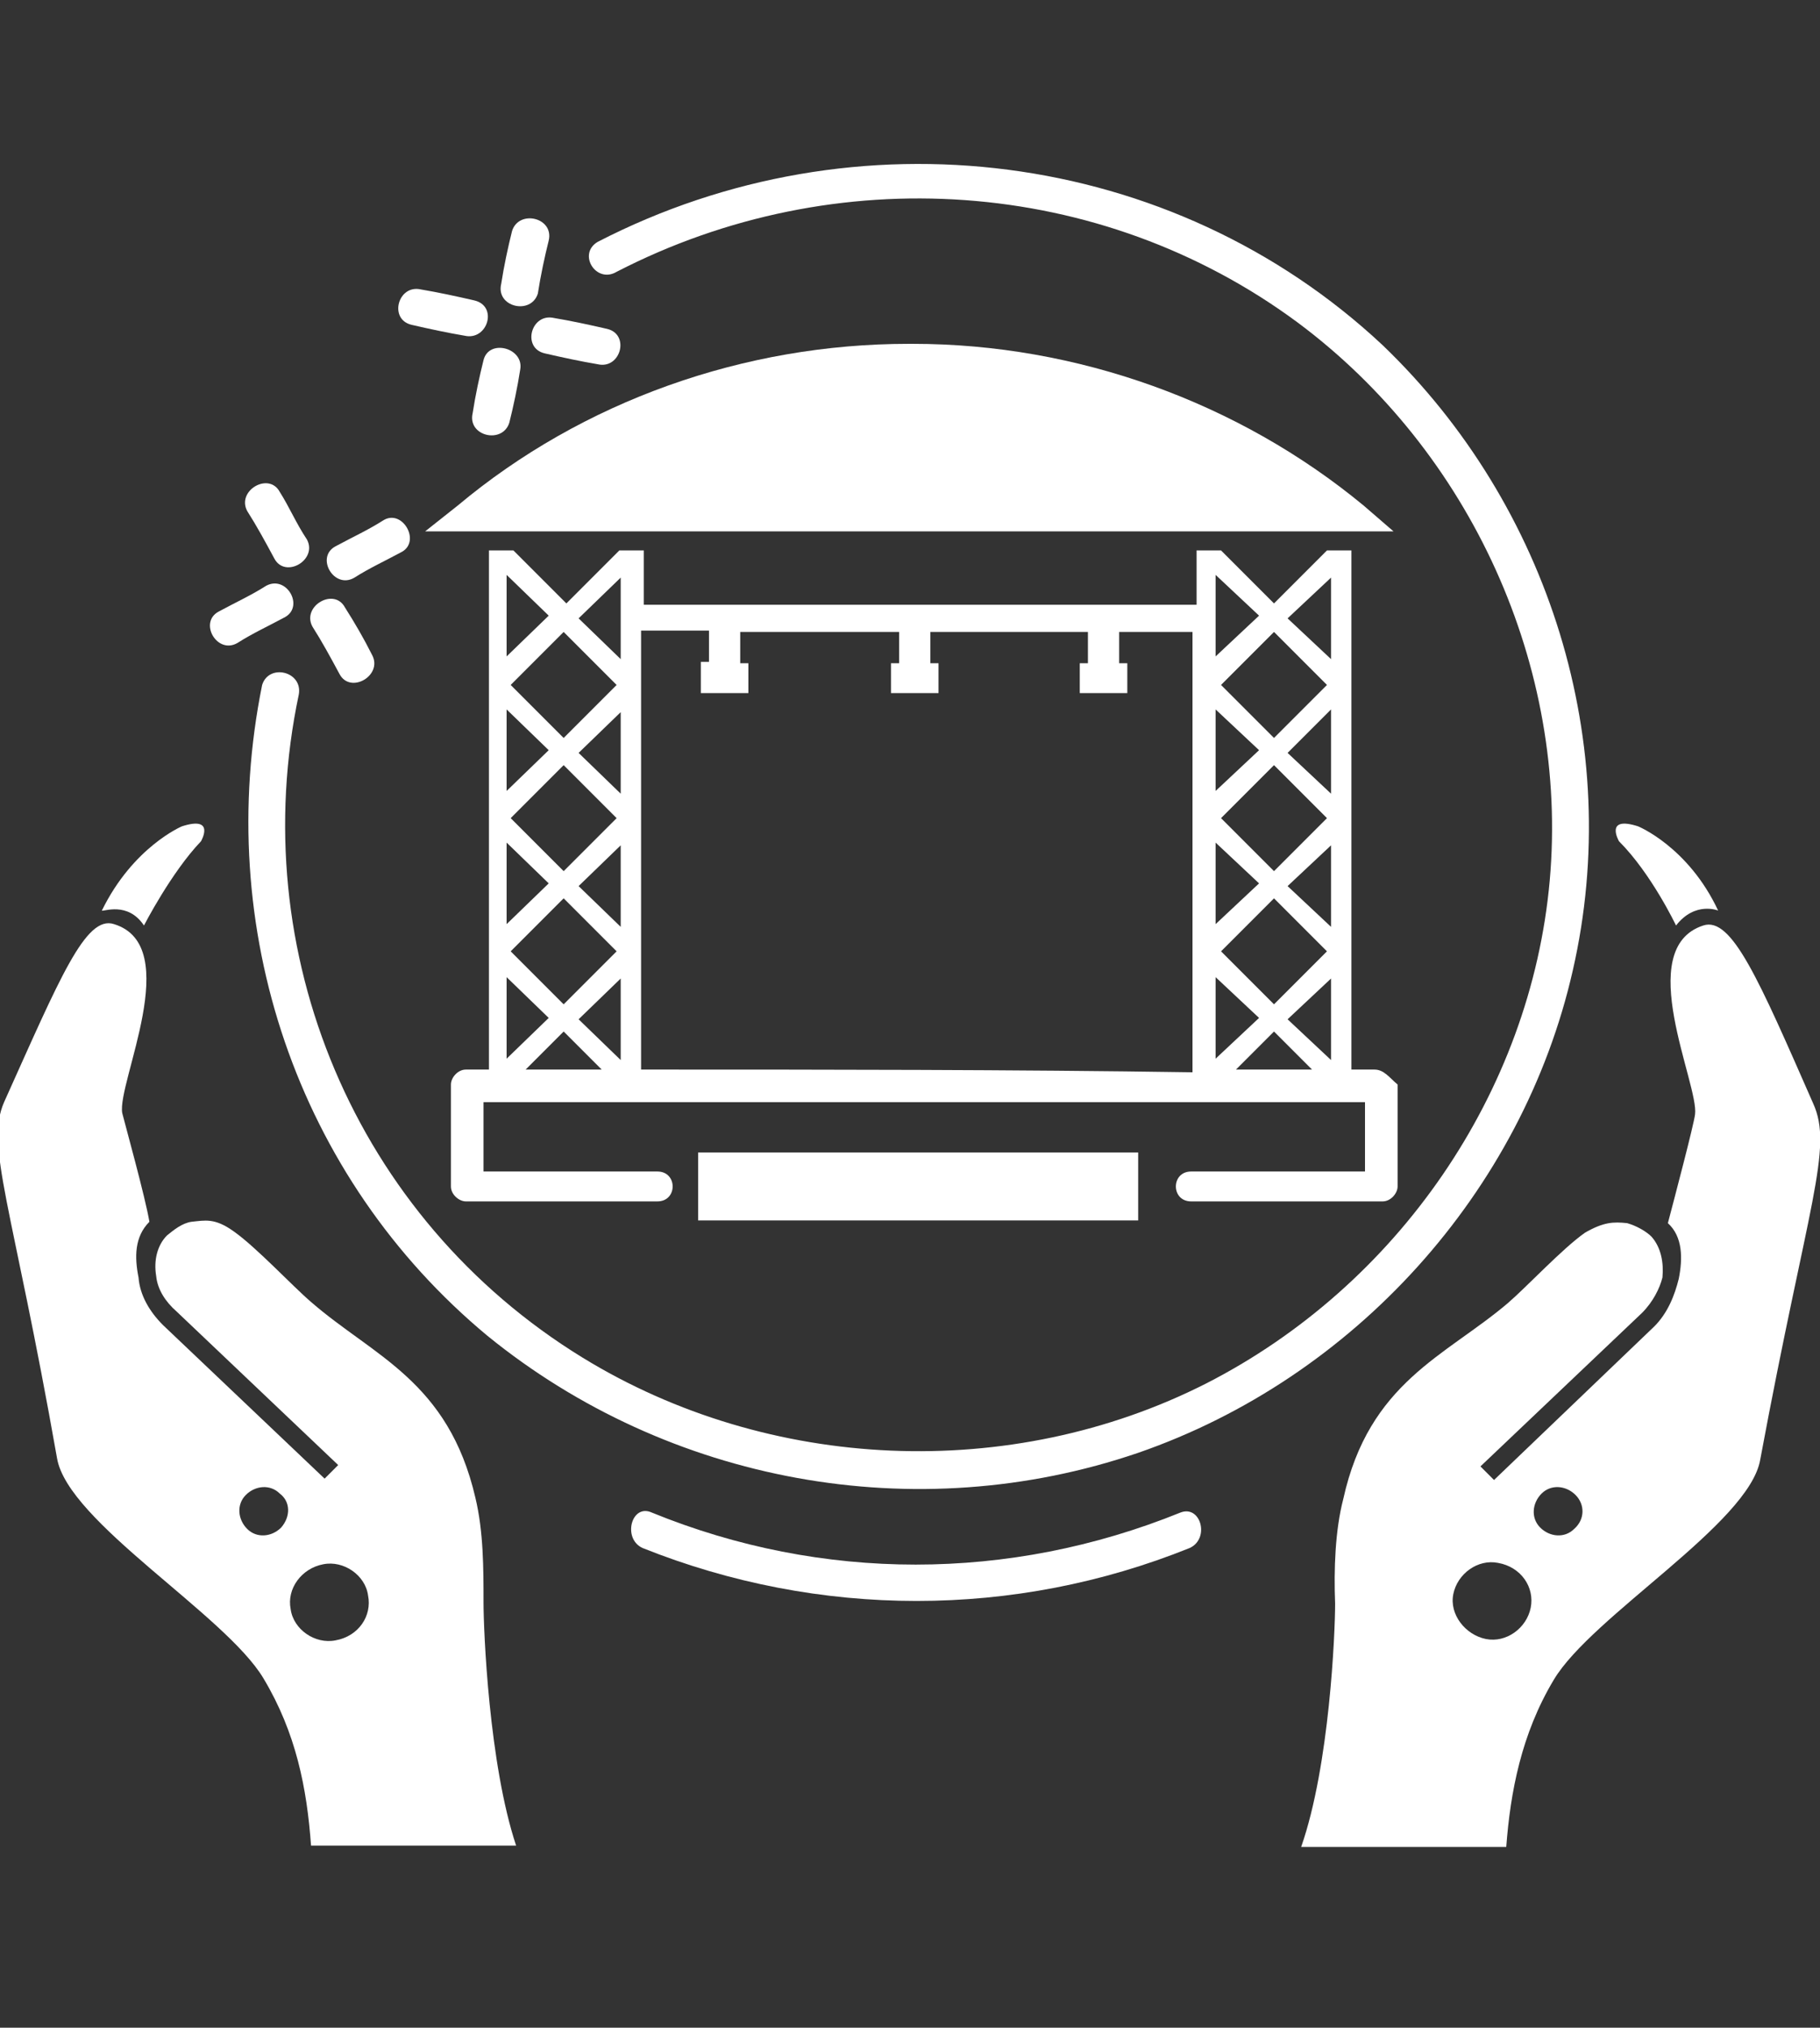 <?xml version="1.0" encoding="utf-8"?>
<!-- Generator: Adobe Illustrator 23.0.4, SVG Export Plug-In . SVG Version: 6.00 Build 0)  -->
<svg version="1.1" id="Layer_1" xmlns="http://www.w3.org/2000/svg" xmlns:xlink="http://www.w3.org/1999/xlink" x="0px" y="0px"
	 viewBox="0 0 134 149.2" style="enable-background:new 0 0 134 149.2;" xml:space="preserve">
<rect x="0" y="0" width="134" height="149.2" fill="#333333" stroke="none"/>
<style type="text/css">
	.st0{fill:#FFFFFF;}
</style>
<title>280-</title>
<g>
	<path class="st0" d="M86.9,111.3c-12.6,5.1-26.4,5.1-38.9,0c-1.5-0.7-2.2,1.9-0.7,2.6c13,5.2,27.4,5.2,40.3,0
		C89.1,113.2,88.4,110.7,86.9,111.3L86.9,111.3z"/>
	<path class="st0" d="M45.4,20c16.1-8.3,35.6-7,50.1,3.7c12.8,9.5,20,25.4,18.6,41.1c-1.4,15.6-11.2,29.8-25.3,37
		c-14.4,7.3-32.2,6.5-45.9-1.9C26.1,89.6,18,70,22,51.1c0.3-1.7-2.2-2.3-2.7-0.7c-3.6,17.8,2.5,36.2,16.6,47.9
		c13.3,10.8,31.5,14.2,47.9,8.6c15.9-5.5,28.3-19.2,32-35.5c3.8-16.6-1.7-34.2-14-46C86.3,10.9,63,8,44,17.8
		C42.5,18.7,43.9,20.9,45.4,20L45.4,20z"/>
	<g>
		<path class="st0" d="M19.6,43.1c-1.1,0.7-2.2,1.2-3.5,1.9c-1.5,0.8-0.1,3.2,1.4,2.3c1.1-0.7,2.2-1.2,3.5-1.9
			C22.4,44.6,21.1,42.3,19.6,43.1z"/>
		<path class="st0" d="M28.2,38.3c-1.1,0.7-2.2,1.2-3.5,1.9c-1.5,0.8-0.1,3.2,1.4,2.3c1.1-0.7,2.2-1.2,3.5-1.9
			C31,39.8,29.6,37.4,28.2,38.3z"/>
		<path class="st0" d="M25.4,44.7c-0.8-1.5-3.2-0.1-2.4,1.4c0.7,1.1,1.3,2.2,2,3.5c0.8,1.5,3.2,0.1,2.4-1.4
			C26.8,47,26.1,45.8,25.4,44.7z"/>
		<path class="st0" d="M20.6,36.2c-0.8-1.5-3.2-0.1-2.4,1.4c0.7,1.1,1.3,2.2,2,3.5c0.8,1.5,3.2,0.1,2.4-1.4
			C21.8,38.5,21.3,37.3,20.6,36.2z"/>
	</g>
	<g>
		<path class="st0" d="M34.9,22.1c-1.3-0.3-2.7-0.6-3.9-0.8c-1.7-0.4-2.4,2.2-0.7,2.6c1.3,0.3,2.7,0.6,3.9,0.8
			C35.9,25.1,36.7,22.5,34.9,22.1z"/>
		<path class="st0" d="M44.7,24.2c-1.3-0.3-2.7-0.6-3.9-0.8c-1.7-0.4-2.4,2.2-0.7,2.6c1.3,0.3,2.7,0.6,3.9,0.8
			C45.7,27.2,46.4,24.6,44.7,24.2z"/>
		<path class="st0" d="M35.6,26.5c-0.3,1.2-0.6,2.6-0.8,3.9c-0.4,1.7,2.2,2.3,2.7,0.7c0.3-1.2,0.6-2.6,0.8-3.9
			C38.6,25.6,36,24.9,35.6,26.5z"/>
		<path class="st0" d="M40.4,17.7c0.4-1.7-2.2-2.3-2.7-0.7c-0.3,1.2-0.6,2.6-0.8,3.9c-0.4,1.7,2.2,2.3,2.7,0.7
			C39.8,20.3,40.1,18.9,40.4,17.7z"/>
	</g>
	<g>
		<path class="st0" d="M35.6,117.9c0-2.5,0-5.2-0.6-7.7c-2-8.6-7.5-10.4-12.1-14.4c-1.4-1.2-4-4-5.7-5.2c-1.4-1-2.1-0.8-3.1-0.7
			c-0.7,0.1-1.3,0.6-1.8,1c-0.7,0.7-1,1.8-0.8,3c0.1,1,0.7,1.9,1.5,2.6l11.9,11.3l-1,1L12,97.5c-1-1-1.7-2.2-1.8-3.5
			c-0.3-1.5-0.3-3,0.8-4.1c-0.3-1.8-1.8-7.2-2-8c-0.4-2.2,4.6-12.3-0.6-13.9c-2.1-0.7-4,4-8.1,13.1c-1.4,3.2,0.6,7.5,3.9,26.2
			c0.8,4.7,12.4,11.5,15.2,16.2c2.4,4,3.2,8.1,3.5,12.3h15.1C36,129.8,35.6,120,35.6,117.9z M20.7,112.4c-0.7,0.7-1.8,0.8-2.5,0.1
			c-0.7-0.7-0.8-1.8-0.1-2.5c0.7-0.7,1.8-0.8,2.5-0.1C21.4,110.5,21.4,111.6,20.7,112.4z M24.7,120.7c-1.5,0.3-3.1-0.8-3.3-2.3
			c-0.3-1.5,0.8-3,2.4-3.3c1.5-0.3,3.1,0.8,3.3,2.3C27.4,118.9,26.4,120.4,24.7,120.7z"/>
		<path class="st0" d="M10.6,68.1c0,0,2-3.9,4.2-6.2c0,0,1.1-1.9-1.4-1.1c0,0-3.6,1.5-5.9,6.2C7.6,67.1,9.4,66.3,10.6,68.1z"/>
	</g>
	<g>
		<path class="st0" d="M133.5,81.2c-4-9.1-6-13.8-8.1-13.1c-5.2,1.7-0.3,11.7-0.6,13.9c-0.1,0.8-1.5,6.1-2,8c1.1,1,1.1,2.6,0.8,4.1
			c-0.3,1.2-0.8,2.5-1.8,3.5L110,108.9l-1-1l11.9-11.3c0.8-0.8,1.3-1.8,1.5-2.6c0.1-1.1-0.1-2.2-0.8-3c-0.4-0.4-1.1-0.8-1.8-1
			c-1-0.1-1.7-0.1-3.1,0.7c-1.7,1.2-4.3,4-5.7,5.2c-4.6,3.9-10.2,5.8-12.1,14.4c-0.6,2.3-0.7,5.2-0.6,7.7c0,2.1-0.4,11.9-2.5,17.9
			h15.1c0.3-4,1.1-8.3,3.5-12.3c2.8-4.7,14.4-11.5,15.2-16.2C133.1,88.6,135,84.5,133.5,81.2z M112.7,118.3
			c-0.3,1.5-1.8,2.6-3.3,2.3c-1.5-0.3-2.7-1.8-2.4-3.3c0.3-1.5,1.8-2.6,3.3-2.3C112,115.3,113,116.8,112.7,118.3z M115.9,112.5
			c-0.7,0.7-1.8,0.6-2.5-0.1c-0.7-0.7-0.6-1.8,0.1-2.5c0.7-0.7,1.8-0.6,2.5,0.1C116.7,110.7,116.7,111.8,115.9,112.5z"/>
		<path class="st0" d="M123.4,68.1c1.4-1.8,3.1-1.1,3.1-1.1c-2.2-4.7-5.9-6.2-5.9-6.2c-2.5-0.8-1.4,1.1-1.4,1.1
			C121.6,64.3,123.4,68.1,123.4,68.1z"/>
	</g>
	<rect x="51.4" y="84.8" class="st0" width="32.4" height="5"/>
	<g>
		<path class="st0" d="M31.3,39.1l2.4-1.9c9.2-7.7,21.1-11.9,33.2-11.9h0.3c12.1,0,24,4.3,33.2,11.9l2.2,1.9H31.3z"/>
	</g>
	<path class="st0" d="M101.2,78.7c-0.6,0-1.1,0-1.7,0V40.5h-1.8l-3.9,3.9l-3.9-3.9h-1.8v4H47.4v-4h-1.8l-3.9,3.9l-3.9-3.9h-1.8v38.2
		c-0.6,0-1.1,0-1.7,0c-0.6,0-1.1,0.6-1.1,1.1c0,2.5,0,5,0,7.5c0,0.6,0.6,1.1,1.1,1.1c4.7,0,9.4,0,14.1,0c1.5,0,1.5-2.2,0-2.2
		c-4.3,0-8.7,0-12.8,0c0-1.7,0-3.5,0-5.1c19.1,0,38.4,0,57.5,0c2.5,0,4.9,0,7.4,0c0,1.7,0,3.5,0,5.1c-4.3,0-8.7,0-12.8,0
		c-1.5,0-1.5,2.2,0,2.2c4.7,0,9.4,0,14.1,0c0.6,0,1.1-0.6,1.1-1.1c0-2.5,0-5,0-7.5C102.3,79.3,101.9,78.7,101.2,78.7z M97.7,50.4
		l-3.9,3.9l-3.9-3.9l3.9-3.9L97.7,50.4z M89.9,60.2l3.9-3.9l3.9,3.9l-3.9,3.9L89.9,60.2z M97.7,70l-3.9,3.9L89.9,70l3.9-3.9L97.7,70
		z M89.5,42.3l3.2,3l-3.2,3V42.3z M89.5,52.2l3.2,3l-3.2,3V52.2z M89.5,62l3.2,3l-3.2,3V62z M45.4,50.4l-3.9,3.9l-3.9-3.9l3.9-3.9
		L45.4,50.4z M37.6,60.2l3.9-3.9l3.9,3.9l-3.9,3.9L37.6,60.2z M45.4,70l-3.9,3.9L37.6,70l3.9-3.9L45.4,70z M37.3,42.3l3.1,3l-3.1,3
		V42.3z M37.3,52.2l3.1,3l-3.1,3V52.2z M37.3,62l3.1,3l-3.1,3V62z M37.3,71.9l3.1,3l-3.1,3V71.9z M42.6,78.7c-1.3,0-2.5,0-3.9,0
		l2.8-2.8l2.8,2.8C43.7,78.7,43.2,78.7,42.6,78.7z M45.7,78l-3.1-3l3.1-3V78z M45.7,68.2l-3.1-3l3.1-3V68.2z M45.7,58.4l-3.1-3
		l3.1-3V58.4z M45.7,48.5l-3.1-3l3.1-3V48.5z M47.2,78.7V46.4h5v2.3h-0.6V51h3.5v-2.2h-0.6v-2.3h11.7v2.3h-0.6V51h3.5v-2.2h-0.6
		v-2.3h11.6v2.3h-0.6V51h3.5v-2.2h-0.6v-2.3h5.4v32.4C74.4,78.7,60.9,78.7,47.2,78.7z M89.5,71.9l3.2,3l-3.2,3V71.9z M91,78.7
		l2.8-2.8l2.8,2.8C94.7,78.7,92.9,78.7,91,78.7z M98,78l-3.2-3l3.2-3V78z M98,68.2l-3.2-3l3.2-3V68.2z M98,58.4l-3.2-3l3.2-3.2V58.4
		z M98,48.5l-3.2-3l3.2-3V48.5z"/>
</g>
</svg>
